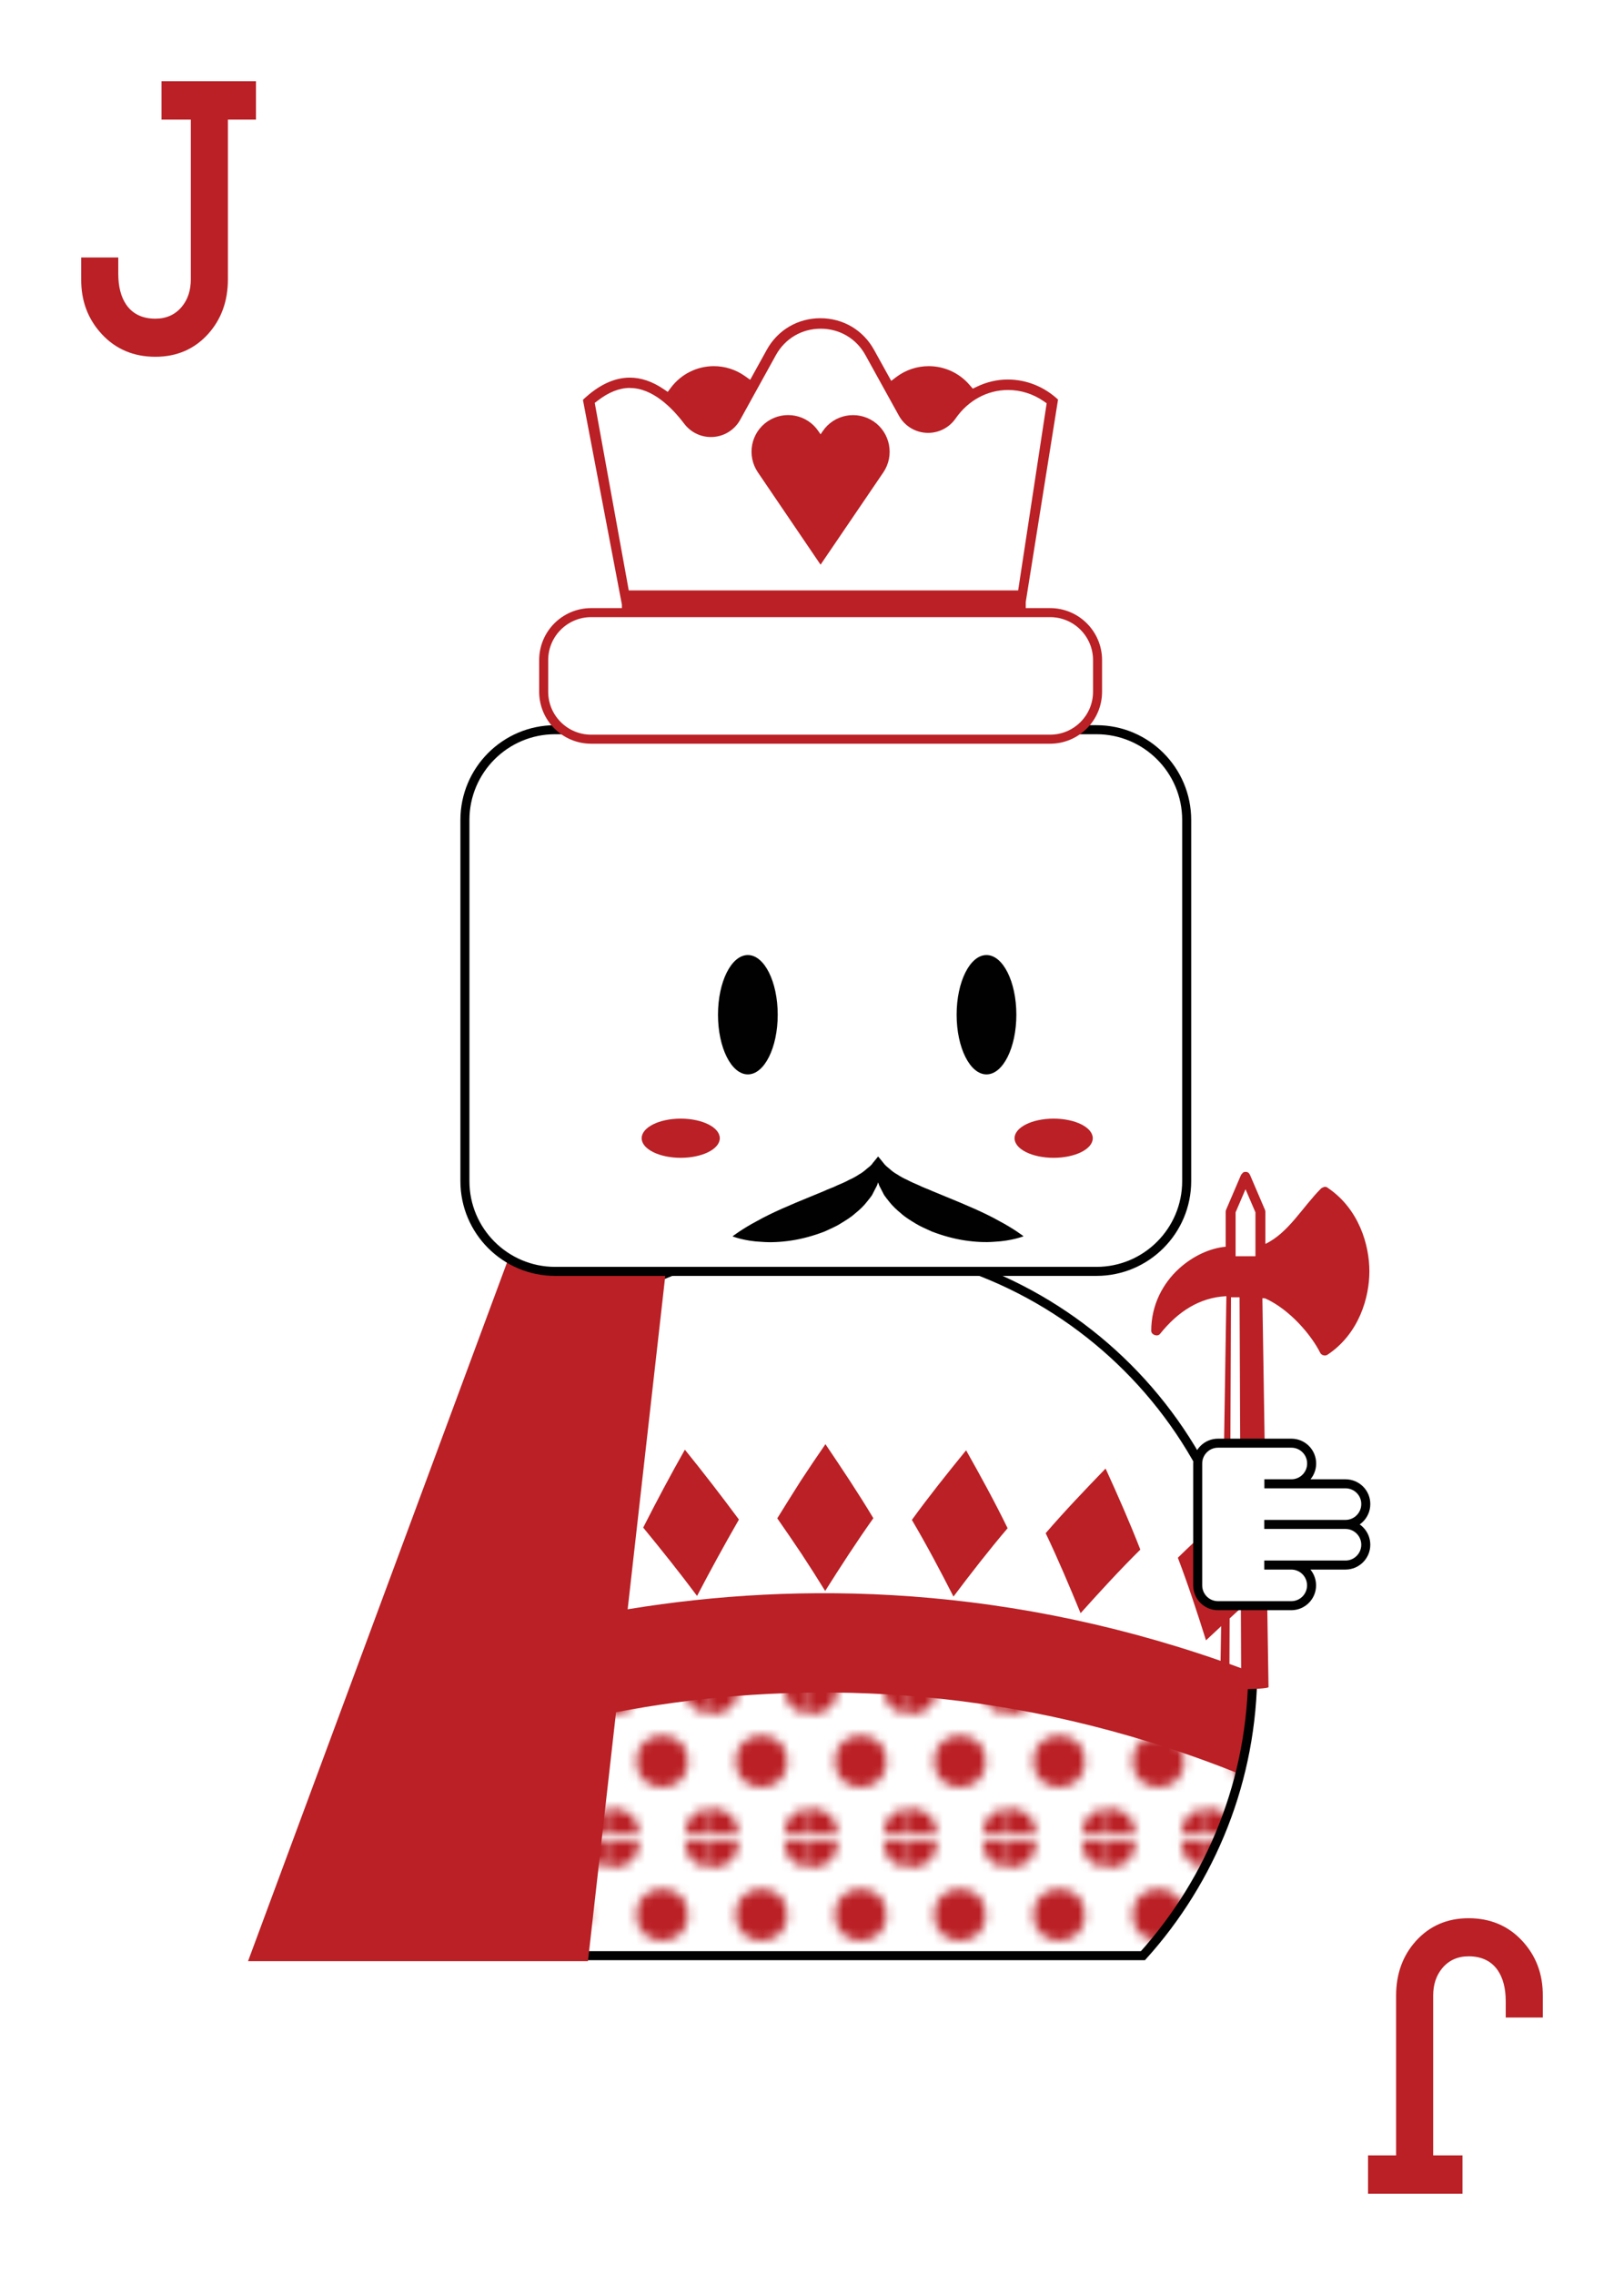 <?xml version="1.0" encoding="UTF-8"?>
<svg id="Layer_1" data-name="Layer 1" xmlns="http://www.w3.org/2000/svg" xmlns:xlink="http://www.w3.org/1999/xlink" viewBox="0 0 180 252">
  <defs>
    <style>
      .cls-1, .cls-2 {
        fill: none;
      }

      .cls-2, .cls-3, .cls-4, .cls-5, .cls-6, .cls-7 {
        stroke-miterlimit: 10;
      }

      .cls-2, .cls-4, .cls-6 {
        stroke: #010101;
      }

      .cls-8 {
        fill: #010101;
      }

      .cls-3 {
        fill: url(#New_Pattern_Swatch_1_copy);
        stroke-width: 11px;
      }

      .cls-3, .cls-5, .cls-7 {
        stroke: #ba2025;
      }

      .cls-4, .cls-5, .cls-9, .cls-6 {
        fill: #fff;
      }

      .cls-6 {
        stroke-linecap: round;
      }

      .cls-10, .cls-7 {
        fill: #ba2025;
      }

      .cls-11 {
        clip-path: url(#clippath);
      }
    </style>
    <clipPath id="clippath">
      <path class="cls-4" d="M138.84,184.96c0-26.13-21.19-47.32-47.31-47.32s-47.31,21.19-47.31,47.32c0,12.18,4.61,23.29,12.17,31.67h70.29c7.56-8.39,12.17-19.49,12.17-31.67Z"/>
    </clipPath>
    <pattern id="New_Pattern_Swatch_1_copy" data-name="New Pattern Swatch 1 copy" x="0" y="0" width="10.8" height="16.2" patternTransform="translate(-702 -306)" patternUnits="userSpaceOnUse" viewBox="0 0 10.8 16.2">
      <g>
        <rect class="cls-1" y="0" width="10.8" height="16.2"/>
        <circle class="cls-10" cx="10.8" cy="16.2" r="2.87"/>
        <circle class="cls-10" cx="0" cy="16.2" r="2.87"/>
        <circle class="cls-10" cx="5.4" cy="8.1" r="2.87"/>
        <circle class="cls-10" cx="10.8" cy="0" r="2.87"/>
        <circle class="cls-10" cx="0" cy="0" r="2.87"/>
      </g>
    </pattern>
  </defs>
  <g>
    <g>
      <g>
        <path class="cls-9" d="M138.84,184.96c0-26.13-21.19-47.32-47.31-47.32s-47.31,21.19-47.31,47.32c0,12.18,4.61,23.29,12.17,31.67h70.29c7.56-8.39,12.17-19.49,12.17-31.67Z"/>
        <g class="cls-11">
          <g>
            <path class="cls-10" d="M14.28,185.68c.36-3.21.85-6.46,1.44-9.7,2.83,1.68,5.58,3.46,8.25,5.28-.6,3.19-1.13,6.35-1.52,9.52-2.65-1.78-5.36-3.48-8.17-5.1Z"/>
            <path class="cls-10" d="M27.93,179.7c.69-3.17,1.48-6.33,2.35-9.5,2.63,1.92,5.22,3.98,7.71,6.01-.88,3.14-1.7,6.21-2.4,9.35-2.49-2.01-5.04-3.97-7.66-5.87Z"/>
            <path class="cls-10" d="M42.07,175c.96-3.11,2.02-6.15,3.14-9.27,2.46,2.16,4.87,4.41,7.18,6.64-1.14,3.06-2.2,6.06-3.18,9.11-2.3-2.18-4.7-4.39-7.14-6.49Z"/>
            <path class="cls-10" d="M56.57,171.5c1.21-3.03,2.51-5.98,3.89-8.97,2.27,2.34,4.48,4.77,6.61,7.21-1.39,2.92-2.7,5.84-3.92,8.82-2.12-2.38-4.32-4.78-6.58-7.06Z"/>
            <path class="cls-10" d="M71.29,169.21c1.46-2.87,3-5.78,4.62-8.63,2.08,2.57,4.07,5.15,5.99,7.74-1.63,2.83-3.17,5.65-4.64,8.46-1.91-2.56-3.9-5.05-5.97-7.57Z"/>
            <path class="cls-10" d="M86.16,168.17c.85-1.38,1.72-2.76,2.6-4.15.89-1.36,1.8-2.7,2.73-4.05,1.85,2.74,3.63,5.4,5.31,8.2-1.86,2.62-3.64,5.37-5.34,8.06-.84-1.36-1.71-2.73-2.6-4.08-.89-1.33-1.79-2.65-2.72-3.98Z"/>
            <path class="cls-10" d="M101.07,168.36c1.93-2.66,3.93-5.16,6.01-7.71,1.62,2.87,3.16,5.68,4.6,8.63-2.07,2.43-4.08,5.02-6,7.57-1.45-2.84-2.98-5.73-4.61-8.49Z"/>
            <path class="cls-10" d="M115.9,169.83c2.15-2.49,4.35-4.79,6.64-7.16,1.37,3,2.66,5.92,3.85,8.98-2.27,2.24-4.49,4.67-6.62,7.04-1.21-2.93-2.49-5.98-3.87-8.86Z"/>
            <path class="cls-10" d="M130.55,172.55c2.35-2.3,4.74-4.43,7.22-6.58,1.11,3.11,2.15,6.14,3.09,9.25-2.46,2.09-4.87,4.3-7.19,6.48-.96-3.05-1.98-6.16-3.12-9.15Z"/>
            <path class="cls-10" d="M144.93,176.5c2.51-2.05,5.11-4.1,7.74-5.99.85,3.19,1.62,6.35,2.32,9.49-2.64,1.92-5.2,3.88-7.69,5.85-.69-3.17-1.49-6.24-2.37-9.35Z"/>
            <path class="cls-10" d="M158.94,181.58c2.66-1.82,5.39-3.62,8.19-5.39.6,3.23,1.1,6.49,1.55,9.69-2.77,1.7-5.46,3.39-8.11,5.19-.48-3.13-1.02-6.3-1.63-9.49Z"/>
          </g>
          <path class="cls-3" d="M37.53,193.81v38.34h108v-38.14c-50.92-23.29-94.3-6.75-108-.2Z"/>
        </g>
        <path class="cls-2" d="M138.84,184.96c0-26.13-21.19-47.32-47.31-47.32s-47.31,21.19-47.31,47.32c0,12.18,4.61,23.29,12.17,31.67h70.29c7.56-8.39,12.17-19.49,12.17-31.67Z"/>
      </g>
      <g>
        <path class="cls-10" d="M147.15,131.55c-.31-.17-.45-.05-.7.07-2.11,2.11-3.62,4.93-6.2,6.17v-3.57c0-.07-.02-.15-.05-.22l-1.65-3.85c-.12-.25-.27-.35-.52-.34-.24,0-.31.13-.48.34l-1.65,3.85c-.03.07-.05.15-.05.22v3.88c-1.7.15-3.61,1-5.19,2.44-1.74,1.6-3.06,3.96-3.06,6.87,0,.45.7.7.98.34,2-2.5,4.39-4.01,7.27-4.17h.08s-.69,43.3-.69,43.3c0,0,.69.28,2.87.23,2.57-.05,2.49-.23,2.49-.23l-.68-43.08.31.02c2.77,1.25,5.15,4.12,6.1,6.03.14.28.55.39.81.21,3.5-2.33,4.64-6.35,4.64-9.24s-1.14-6.92-4.64-9.26ZM136.26,186.39l.18-42.69h.95l.18,42.69h-1.31ZM136.95,134.29l1.1-2.56,1.1,2.56v4.86h-2.2v-4.86h0Z"/>
        <path class="cls-6" d="M143.13,159.86c1.24,0,2.25,1,2.25,2.25s-1.01,2.25-2.25,2.25h-2.99,8.99c1.25,0,2.26,1.01,2.25,2.25,0,1.24-1.01,2.25-2.25,2.25h-9,9c1.24,0,2.25,1.01,2.25,2.25,0,1.24-1.01,2.25-2.25,2.25h-9,2.99c1.24,0,2.25,1,2.25,2.25s-1.01,2.25-2.25,2.25h-8.12c-1.24,0-2.25-1-2.25-2.25v-13.5c0-1.24,1.01-2.25,2.25-2.25h8.12Z"/>
      </g>
    </g>
    <path class="cls-10" d="M68.93,70.84v-3.87l-4.32-22.68c1.71-1.63,3.46-2.46,5.2-2.46,1.23,0,2.48.42,3.71,1.25l.49.33.36-.48c1.14-1.5,2.88-2.37,4.75-2.37,1.24,0,2.43.38,3.45,1.1l.58.41,1.83-3.31c1.21-2.2,3.44-3.51,5.95-3.51s4.74,1.31,5.95,3.51l1.9,3.43.58-.44c1.04-.78,2.28-1.19,3.58-1.19,1.76,0,3.42.77,4.56,2.12l.32.37.44-.21c1.1-.53,2.26-.8,3.44-.8,2.06,0,4.03.79,5.57,2.22l-3.58,22.43v4.12h-44.78ZM69.82,42.97c-1.17,0-2.38.48-3.6,1.43l-.3.23,3.77,20.77h43.16l3.16-20.73-.32-.22c-1.18-.82-2.55-1.25-3.96-1.25-2.3,0-4.42,1.15-5.81,3.15-.69,1-1.83,1.6-3.05,1.6-1.35,0-2.59-.73-3.24-1.91l-3.71-6.71c-1.01-1.83-2.86-2.92-4.96-2.92s-3.94,1.09-4.96,2.92l-3.96,7.17c-.65,1.18-1.89,1.91-3.24,1.91-1.17,0-2.25-.54-2.96-1.47-1.37-1.81-3.53-3.96-6.01-3.96Z"/>
    <polygon class="cls-7" points="59.88 131.35 28.21 216.74 64.72 216.74 73.58 138.26 59.88 131.35"/>
    <g>
      <path class="cls-4" d="M131.53,130.83c0,5.52-4.48,10-10,10h-60c-5.52,0-10-4.48-10-10v-40c0-5.52,4.48-10,10-10h60c5.52,0,10,4.48,10,10v40Z"/>
      <g>
        <g>
          <path class="cls-8" d="M82.89,105.79c1.83,0,3.31,2.96,3.31,6.61s-1.48,6.61-3.31,6.61-3.31-2.96-3.31-6.61,1.48-6.61,3.31-6.61Z"/>
          <path class="cls-8" d="M109.34,105.79c1.83,0,3.31,2.96,3.31,6.61s-1.48,6.61-3.31,6.61-3.31-2.96-3.31-6.61,1.48-6.61,3.31-6.61Z"/>
        </g>
        <g>
          <ellipse class="cls-10" cx="75.45" cy="126.08" rx="4.33" ry="2.17"/>
          <path class="cls-10" d="M116.78,123.91c2.39,0,4.34.97,4.34,2.17s-1.94,2.17-4.34,2.17-4.33-.97-4.33-2.17,1.94-2.17,4.33-2.17Z"/>
        </g>
      </g>
    </g>
    <path class="cls-5" d="M121.65,76.62c0,2.91-2.36,5.26-5.26,5.26h-50.87c-2.9,0-5.26-2.35-5.26-5.26v-3.5c0-2.91,2.36-5.26,5.26-5.26h50.87c2.91,0,5.26,2.36,5.26,5.26v3.5h0Z"/>
    <path class="cls-8" d="M110.73,135.24c-1.63-.92-3.8-1.83-5.88-2.68-.52-.21-1.03-.42-1.53-.63-.48-.23-1.01-.39-1.44-.62-.46-.2-.92-.39-1.3-.6-.43-.19-.79-.39-1.12-.61-.37-.2-.64-.42-.89-.65-.27-.21-.52-.43-.66-.64-.36-.45-.58-.71-.58-.71,0,0-.22.26-.58.71-.13.22-.39.43-.66.64-.26.23-.52.45-.89.65-.33.22-.69.42-1.12.61-.38.22-.84.4-1.3.6-.43.23-.96.38-1.44.62-.51.21-1.02.42-1.53.63-2.08.85-4.25,1.76-5.88,2.68-1.64.86-2.74,1.71-2.74,1.71,0,0,1.31.53,3.24.61.98.08,2.1.03,3.29-.15,1.19-.18,2.44-.52,3.66-.99.6-.29,1.21-.52,1.77-.88.57-.35,1.12-.67,1.62-1.12.51-.41.97-.84,1.35-1.34.19-.25.39-.47.54-.71.14-.27.27-.53.4-.78.12-.2.2-.41.27-.62.06.21.14.43.26.62.13.25.26.51.4.78.16.24.35.46.54.71.39.5.85.93,1.35,1.34.5.45,1.05.77,1.62,1.12.57.35,1.18.59,1.77.87,1.22.47,2.47.81,3.66.99,1.19.18,2.31.23,3.28.15,1.93-.09,3.24-.61,3.24-.61,0,0-1.1-.85-2.74-1.71Z"/>
    <path class="cls-10" d="M90.95,62.55l-6.95-10.23c-1.26-1.86-.78-4.38,1.07-5.64,1.86-1.26,4.38-.78,5.64,1.08l.24.35.24-.35c1.26-1.86,3.78-2.33,5.64-1.08,1.85,1.26,2.33,3.79,1.08,5.64l-6.96,10.23Z"/>
  </g>
  <g>
    <path class="cls-10" d="M13.11,28.51c0,1.45,0,2.06,0,1.82,0,1.43.3,2.57.89,3.43.71,1.02,1.79,1.54,3.22,1.54,1.22,0,2.19-.44,2.93-1.32.67-.81,1-1.82,1-3.04V13.25h-3.25v-4.25h10.47v4.25h-3.11v17.69c0,2.41-.73,4.42-2.18,6.04-1.52,1.69-3.48,2.54-5.86,2.54s-4.38-.83-5.93-2.5c-1.55-1.67-2.31-3.7-2.29-6.11v-2.39h4.11Z"/>
    <path class="cls-10" d="M166.89,223.49c0-1.45,0-2.06,0-1.82,0-1.43-.3-2.57-.89-3.43-.71-1.02-1.79-1.54-3.22-1.54-1.22,0-2.19.44-2.93,1.32-.67.81-1,1.82-1,3.04v17.69h3.25v4.25h-10.47v-4.25h3.11v-17.69c0-2.41.73-4.42,2.18-6.04,1.52-1.69,3.48-2.54,5.86-2.54s4.38.83,5.93,2.5c1.55,1.67,2.31,3.7,2.29,6.11v2.39h-4.11Z"/>
  </g>
</svg>
